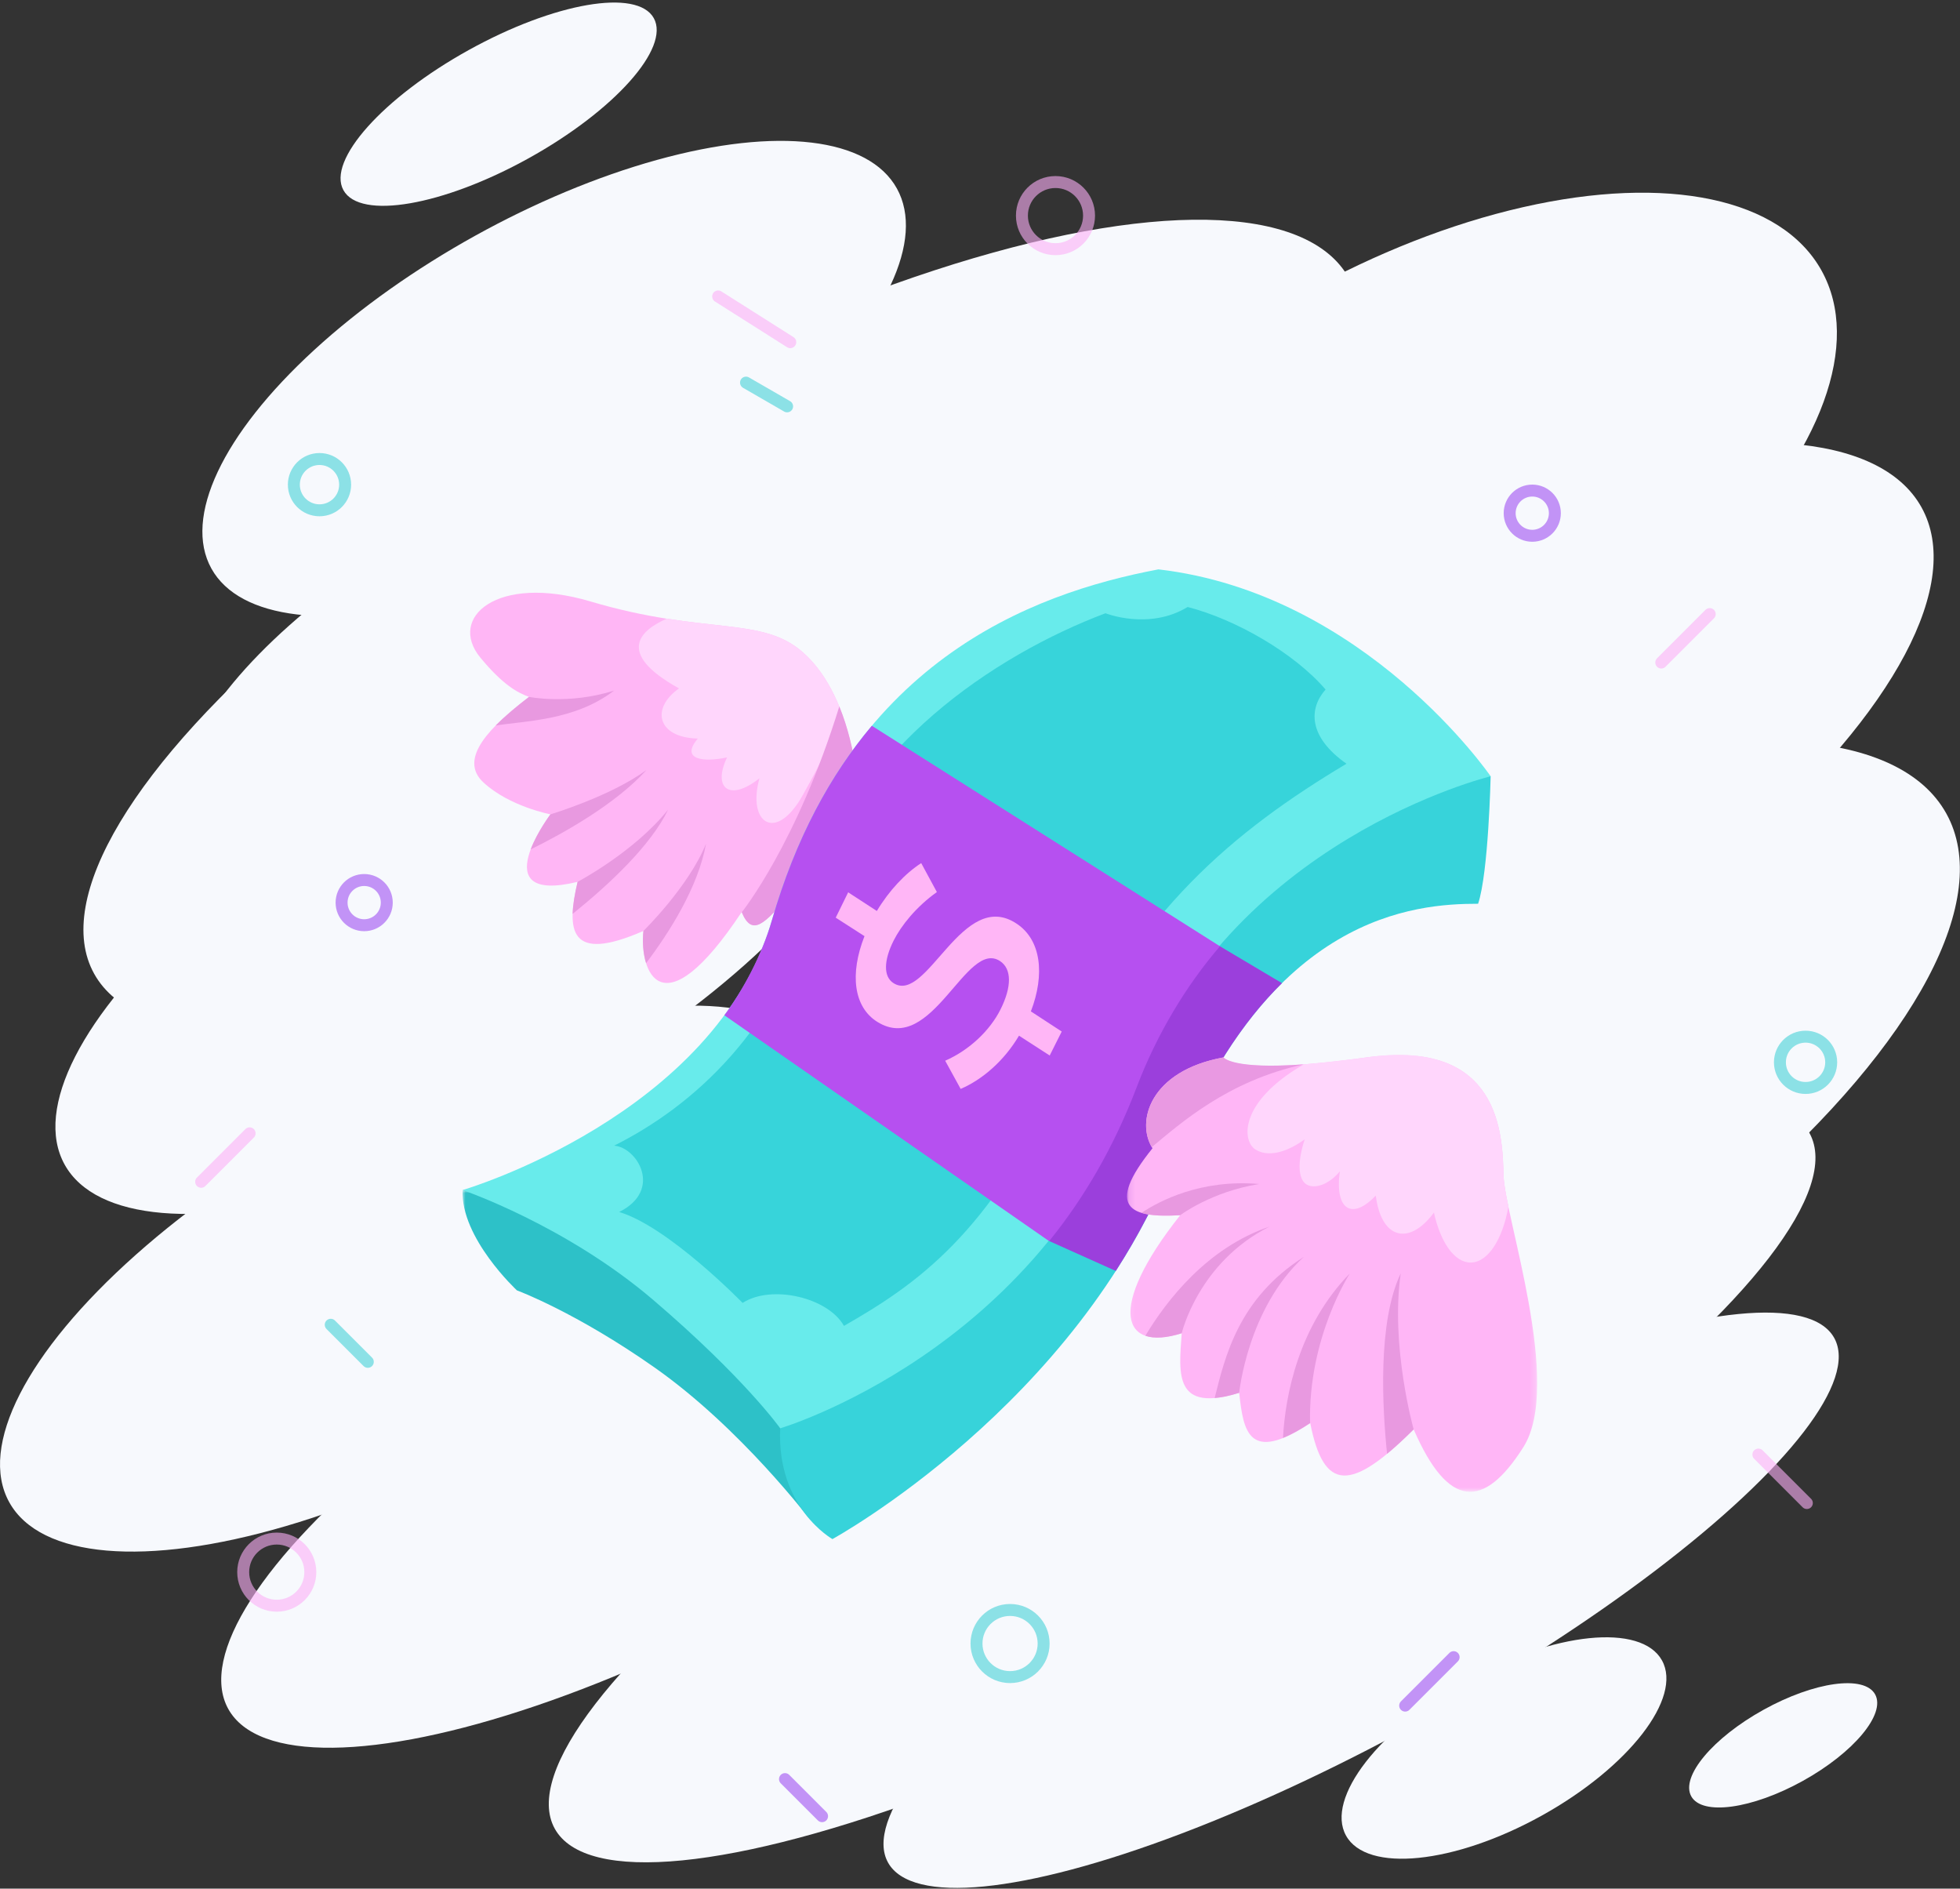 <svg width="328px" height="316px" viewBox="0 0 328 316" version="1.1" xmlns="http://www.w3.org/2000/svg" xmlns:xlink="http://www.w3.org/1999/xlink">
    <rect x="0" y="0" width="328" height="316" fill="#333333" stroke="none"/>
    <defs>
        <polygon id="path-1" points="0 0 58.202 0 58.202 55.215 0 55.215"></polygon>
        <polygon id="path-3" points="0.129 0.127 68.765 0.127 68.765 73.214 0.129 73.214"></polygon>
    </defs>
    <g id="Page-1" stroke="none" stroke-width="1" fill="none" fill-rule="evenodd">
        <g id="Start-3" transform="translate(-20, -91)">
            <g id="Illustration-3" transform="translate(6.642, 84.177)">
                <g id="Group-6" transform="translate(0.364, 0.407)" fill="#F7F9FD">
                    <ellipse id="Oval-2" transform="translate(105.728, 69.748) rotate(-29) translate(-105.728, -69.748) " cx="105.728" cy="69.748" rx="65.581" ry="27.302"></ellipse>
                    <ellipse id="Oval-2" transform="translate(264.683, 298.887) rotate(-29) translate(-264.683, -298.887) " cx="264.683" cy="298.887" rx="30.228" ry="12.955"></ellipse>
                    <ellipse id="Oval-2" transform="translate(311.404, 298.44) rotate(-29) translate(-311.404, -298.44) " cx="311.404" cy="298.44" rx="17.59" ry="6.799"></ellipse>
                    <ellipse id="Oval-2" transform="translate(96.437, 23.848) rotate(-29) translate(-96.437, -23.848) " cx="96.437" cy="23.848" rx="29.691" ry="10.349"></ellipse>
                    <ellipse id="Oval-2" transform="translate(91.311, 163.854) rotate(-29) translate(-91.311, -163.854) " cx="91.311" cy="163.854" rx="77.176" ry="29.955"></ellipse>
                    <ellipse id="Oval-2" transform="translate(82.042, 220.35) rotate(-29) translate(-82.042, -220.35) " cx="82.042" cy="220.35" rx="77.176" ry="29.955"></ellipse>
                    <ellipse id="Oval-2" transform="translate(98.484, 114.206) rotate(-29) translate(-98.484, -114.206) " cx="98.484" cy="114.206" rx="61.706" ry="23.95"></ellipse>
                    <ellipse id="Oval-2" transform="translate(250.333, 89.119) rotate(-29) translate(-250.333, -89.119) " cx="250.333" cy="89.119" rx="77.176" ry="38.713"></ellipse>
                    <ellipse id="Oval-2" transform="translate(130.568, 248.355) rotate(-29) translate(-130.568, -248.355) " cx="130.568" cy="248.355" rx="90.752" ry="28.315"></ellipse>
                    <ellipse id="Oval-2" transform="translate(133.731, 111.138) rotate(-29) translate(-133.731, -111.138) " cx="133.731" cy="111.138" rx="120.036" ry="40.131"></ellipse>
                    <ellipse id="Oval-2" transform="translate(233.723, 200.734) rotate(-29) translate(-233.723, -200.734) " cx="233.723" cy="200.734" rx="120.036" ry="45.175"></ellipse>
                    <ellipse id="Oval-2" transform="translate(240.774, 143.302) rotate(-29) translate(-240.774, -143.302) " cx="240.774" cy="143.302" rx="107.231" ry="40.356"></ellipse>
                    <ellipse id="Oval-2" transform="translate(210.819, 254.193) rotate(-29) translate(-210.819, -254.193) " cx="210.819" cy="254.193" rx="120.036" ry="29.955"></ellipse>
                    <ellipse id="Oval-2" transform="translate(240.774, 274.163) rotate(-29) translate(-240.774, -274.163) " cx="240.774" cy="274.163" rx="90.522" ry="22.59"></ellipse>
                </g>
                <g id="Group" transform="translate(90.765, 102.088)">
                    <path d="M66.399,38.12 C66.165,37.771 65.795,21.841 57.074,13.993 C50.081,7.699 40.756,11.108 21.407,5.368 C5.743,0.72 -2.544,8.086 2.992,14.78 C6.751,19.326 9.198,20.64 11.121,21.336 C4.74,26.232 -0.855,31.651 3.516,35.673 C7.887,39.694 14.706,40.986 14.706,40.986 C14.706,40.986 3.341,56.129 19.251,52.282 C17.328,60.499 17.853,65.919 30.266,60.499 C29.567,67.143 33.238,77.633 46.701,57.352 C48.449,61.555 50.547,59.276 54.743,54.38 C58.939,49.485 66.399,38.12 66.399,38.12" id="Fill-1" fill="#FFB6F5"></path>
                    <path d="M57.006,37.648 C59.865,32.467 62.345,28.13 63.026,22.897 C61.683,19.62 59.784,16.416 57.085,13.987 C51.842,9.268 45.288,10.003 34.183,8.248 C30.027,10.06 25.292,13.858 36.224,19.918 C31.48,23.253 32.552,28.136 39.371,28.311 C36.399,31.807 40.245,32.332 44.266,31.458 C41.819,36.549 44.616,38.976 49.686,34.954 C47.588,42.472 52.46,45.887 57.006,37.648" id="Fill-3" fill="#FFD6FC"></path>
                    <path d="M11.121,21.336 C9.081,22.902 7.122,24.52 5.543,26.131 C10.383,25.337 18.775,25.337 25.361,20.281 C17.738,22.696 11.121,21.336 11.121,21.336" id="Fill-5" fill="#E899E0"></path>
                    <path d="M11.404,46.853 C16.874,44.156 25.569,39.312 30.781,33.569 C24.72,37.998 14.706,40.986 14.706,40.986 C14.706,40.986 12.516,43.904 11.404,46.853" id="Fill-7" fill="#E899E0"></path>
                    <path d="M19.251,52.282 C18.785,54.272 18.466,56.095 18.421,57.643 C24.648,52.624 31.519,46.164 34.394,40.211 C28.683,47.32 19.251,52.282 19.251,52.282" id="Fill-9" fill="#E899E0"></path>
                    <path d="M30.266,60.499 C30.083,62.24 30.2,64.244 30.714,65.89 C34.56,60.808 39.429,53.19 40.746,45.894 C37.862,53.063 30.266,60.499 30.266,60.499" id="Fill-11" fill="#E899E0"></path>
                    <path d="M54.773,54.393 C58.969,49.498 66.428,38.133 66.428,38.133 C66.267,37.892 66.04,30.233 63.05,22.929 C55.957,45.894 46.73,57.365 46.73,57.365 C48.479,61.568 50.577,59.289 54.773,54.393" id="Fill-13" fill="#E999E2"></path>
                    <g id="Group-17" transform="translate(0, 103.853)">
                        <mask id="mask-2" fill="white">
                            <use xlink:href="#path-1"></use>
                        </mask>
                        <g id="Clip-16"></g>
                        <path d="M9.101,16.784 C9.101,16.784 -0.34,8.042 0.009,0 C11.549,0 52.05,8.742 53.13,9.791 C54.209,10.84 58.202,55.215 58.202,55.215 C58.202,55.215 46.603,39.863 32.179,29.722 C18.927,20.405 9.101,16.784 9.101,16.784" id="Fill-15" fill="#2DC1C8" mask="url(#mask-2)"></path>
                    </g>
                    <path d="M172.048,34.618 C172.048,34.618 171.699,50.702 169.95,55.948 C159.46,55.948 134.983,57.671 118.898,98.77 C102.813,139.869 61.901,162.248 61.901,162.248 C61.901,162.248 52.531,157.003 53.16,143.715 C53.873,128.635 112.589,65.389 112.589,65.389 L156.663,30.596 L172.048,34.618 Z" id="Fill-18" fill="#37D3DA"></path>
                    <path d="M116.45,0 C94.987,4.068 64.234,15.55 51.761,58.745 C42.32,91.439 0.009,103.853 0.009,103.853 C0.009,103.853 17.268,109.719 31.946,122.269 C47.215,135.323 53.16,143.715 53.16,143.715 C53.16,143.715 96.403,130.894 112.72,86.602 C127.944,45.281 172.048,34.618 172.048,34.618 C172.048,34.618 151.068,4.021 116.45,0" id="Fill-20" fill="#68EBEB"></path>
                    <path d="M107.592,7.343 C107.592,7.343 114.865,10.237 121.346,6.294 C129.388,8.367 139.179,13.987 144.424,20.106 C141.627,23.253 141.452,27.974 147.921,32.52 C129.213,43.709 112.825,57.153 100.496,84.446 C88.36,111.312 75.714,119.763 63.825,126.581 C61.202,121.861 51.761,119.588 46.866,122.735 C46.866,122.735 34.452,109.972 26.207,107.524 C33.578,103.853 29.207,96.684 25.361,96.422 C38.474,89.872 53.453,76.795 59.454,53.5 C65.454,30.205 89.001,14.337 107.592,7.343" id="Fill-22" fill="#37D4DA"></path>
                    <path d="M126.751,63.064 L124.027,62.358 L97.218,98.77 L98.175,112.382 L109.317,117.385 C112.981,111.689 116.272,105.481 118.898,98.77 C124.309,84.944 130.67,75.579 137.128,69.232 L126.751,63.064 Z" id="Fill-24" fill="#9B3FDC"></path>
                    <path d="M126.751,63.064 L68.58,26.225 L68.487,26.176 C61.638,34.307 55.761,44.895 51.761,58.745 C50.056,64.648 46.778,70.634 43.811,74.604 L98.007,112.291 L98.175,112.381 C103.905,105.309 108.962,96.77 112.81,86.648 C116.217,77.685 121.189,69.51 126.751,63.064" id="Fill-26" fill="#B650F0"></path>
                    <path d="M92.782,59.319 C96.815,62.026 97.485,67.762 95.108,73.957 L100.268,77.328 L98.258,81.339 L93.119,78.021 C90.616,82.24 87.017,85.349 83.356,86.93 L80.766,82.21 C84.875,80.413 88.285,77.101 90.021,73.639 C91.92,69.852 91.922,66.843 89.952,65.543 C84.256,61.788 78.61,81.469 69.399,75.703 C65.44,73.227 64.77,67.688 67.264,61.368 L62.45,58.275 L64.531,54.036 L69.33,57.156 C71.403,53.707 74.095,50.862 76.754,49.147 L79.376,53.99 C75.895,56.471 73.395,59.612 72.135,62.121 C70.496,65.386 70.384,68.125 72.115,69.227 C77.75,72.817 83.646,53.13 92.782,59.319" id="Fill-28" fill="#FFB6F6"></path>
                    <g id="Group-3" transform="translate(110.254, 81.097)">
                        <g id="Group-32" transform="translate(0.813, 0.025)">
                            <mask id="mask-4" fill="white">
                                <use xlink:href="#path-3"></use>
                            </mask>
                            <g id="Clip-31"></g>
                            <path d="M16.279,0.531 C16.279,0.531 17.852,3.678 40.232,0.531 C62.611,-2.616 62.96,13.469 63.135,20.287 C63.31,27.106 73.101,55.254 66.457,65.745 C59.813,76.235 53.869,76.06 48.099,62.772 C37.609,73.214 33.063,73.262 30.79,61.723 C20.475,68.542 19.601,63.122 18.901,56.653 C8.062,59.975 8.761,53.681 9.286,46.687 C-0.68,49.834 -3.447,42.666 9.038,26.931 C0.705,27.455 -3.652,25.707 4.39,15.741 C1.593,11.371 3.866,2.804 16.279,0.531" id="Fill-30" fill="#FFB6F6" mask="url(#mask-4)"></path>
                        </g>
                        <path d="M17.095,0.556 C4.867,2.795 2.482,11.138 5.088,15.565 C9.899,11.599 17.781,4.483 30.522,1.723 C18.524,2.604 17.095,0.556 17.095,0.556" id="Fill-33" fill="#E999E2"></path>
                        <path d="M64.768,25.515 C63.81,30.988 61.338,34.883 58.439,34.883 C55.722,34.883 53.38,31.456 52.306,26.519 C50.418,29.071 48.236,30.442 46.306,29.959 C44.288,29.456 42.984,27.043 42.575,23.679 C40.882,25.459 39.221,26.305 38.015,25.784 C36.585,25.165 36.116,22.781 36.557,19.623 C34.697,21.88 32.326,22.592 31.036,21.847 C29.504,20.966 29.462,17.955 30.682,14.263 C27.504,16.567 24.425,17.276 22.385,15.936 C20.235,14.522 19.588,8.06 30.522,1.723 C33.256,1.524 41.194,0.573 41.536,0.493 C41.795,0.458 42.05,0.426 42.302,0.398 C53.145,-0.826 58.52,2.685 61.202,7.297 C63.754,11.675 63.877,17.053 63.961,20.312 C63.992,21.483 64.303,23.284 64.768,25.515" id="Fill-35" fill="#FFD6FC"></path>
                        <path d="M46.746,36.696 C42.861,44.829 43.666,59.21 44.462,66.888 C45.813,65.775 47.291,64.411 48.912,62.797 C48.912,62.797 44.997,48.89 46.746,36.696" id="Fill-37" fill="#E899E0"></path>
                        <path d="M27.046,64.231 C28.309,63.725 29.799,62.922 31.575,61.748 C31.235,47.418 38.237,36.696 38.237,36.696 C29.621,45.52 27.403,57.216 27.046,64.231" id="Fill-39" fill="#E899E0"></path>
                        <path d="M15.605,57.551 C16.674,57.459 17.76,57.291 19.714,56.678 C19.714,56.678 21.109,42.569 30.522,33.943 C19.53,40.937 17.331,50.733 15.605,57.551" id="Fill-41" fill="#E899E0"></path>
                        <path d="M24.775,28.873 C14.368,32.416 7.586,41.18 4.009,47.134 C5.482,47.646 7.554,47.516 10.098,46.713 C10.098,46.713 12.858,34.883 24.775,28.873" id="Fill-43" fill="#E899E0"></path>
                        <path d="M3.363,26.568 C4.938,27.057 7.191,27.124 9.851,26.956 C9.851,26.956 15.071,23.016 23.063,21.742 C13.269,20.893 6.276,24.624 3.363,26.568" id="Fill-45" fill="#E899E0"></path>
                    </g>
                </g>
                <g id="Group-4" opacity="0.6" transform="translate(45.697, 36.923)" stroke-width="2">
                    <circle id="Oval-5" stroke="#44D1D7" cx="21.127" cy="50.991" r="4.291"></circle>
                    <circle id="Oval-5" stroke="#44D1D7" cx="269.816" cy="147.643" r="4.291"></circle>
                    <circle id="Oval-5" stroke="#9E4FF2" cx="224.081" cy="55.763" r="3.782"></circle>
                    <circle id="Oval-5" stroke="#9E4FF2" cx="28.605" cy="120.922" r="3.782"></circle>
                    <circle id="Oval-5" stroke="#FBAFF7" cx="144.293" cy="5.975" r="5.617"></circle>
                    <circle id="Oval-5" stroke="#FBAFF7" cx="13.976" cy="232.944" r="5.617"></circle>
                    <circle id="Oval-5" stroke="#44D1D7" cx="136.692" cy="244.89" r="5.617"></circle>
                    <path d="M99.382,37.89 L92.504,33.919" id="Line-2" stroke="#44D1D7" stroke-linecap="round"></path>
                    <path d="M202.812,255.278 L210.921,247.169" id="Line-2" stroke="#9E4FF2" stroke-linecap="round"></path>
                    <path d="M1.324,167.634 L9.433,159.525" id="Line-2" stroke="#FBAFF7" stroke-linecap="round"></path>
                    <path d="M245.669,80.756 L253.778,72.647" id="Line-2" stroke="#FBAFF7" stroke-linecap="round"></path>
                    <path d="M99.91,27.149 L87.842,19.5" id="Line-2" stroke="#FBAFF7" stroke-linecap="round"></path>
                    <path d="M261.923,213.273 L270.032,221.382" id="Line-2" stroke="#FBAFF7" stroke-linecap="round"></path>
                    <path d="M99.027,267.572 L105.231,273.777" id="Line-2" stroke="#9E4FF2" stroke-linecap="round"></path>
                    <path d="M23.008,191.554 L29.213,197.758" id="Line-2" stroke="#44D1D7" stroke-linecap="round"></path>
                </g>
            </g>
        </g>
    </g>
</svg>
